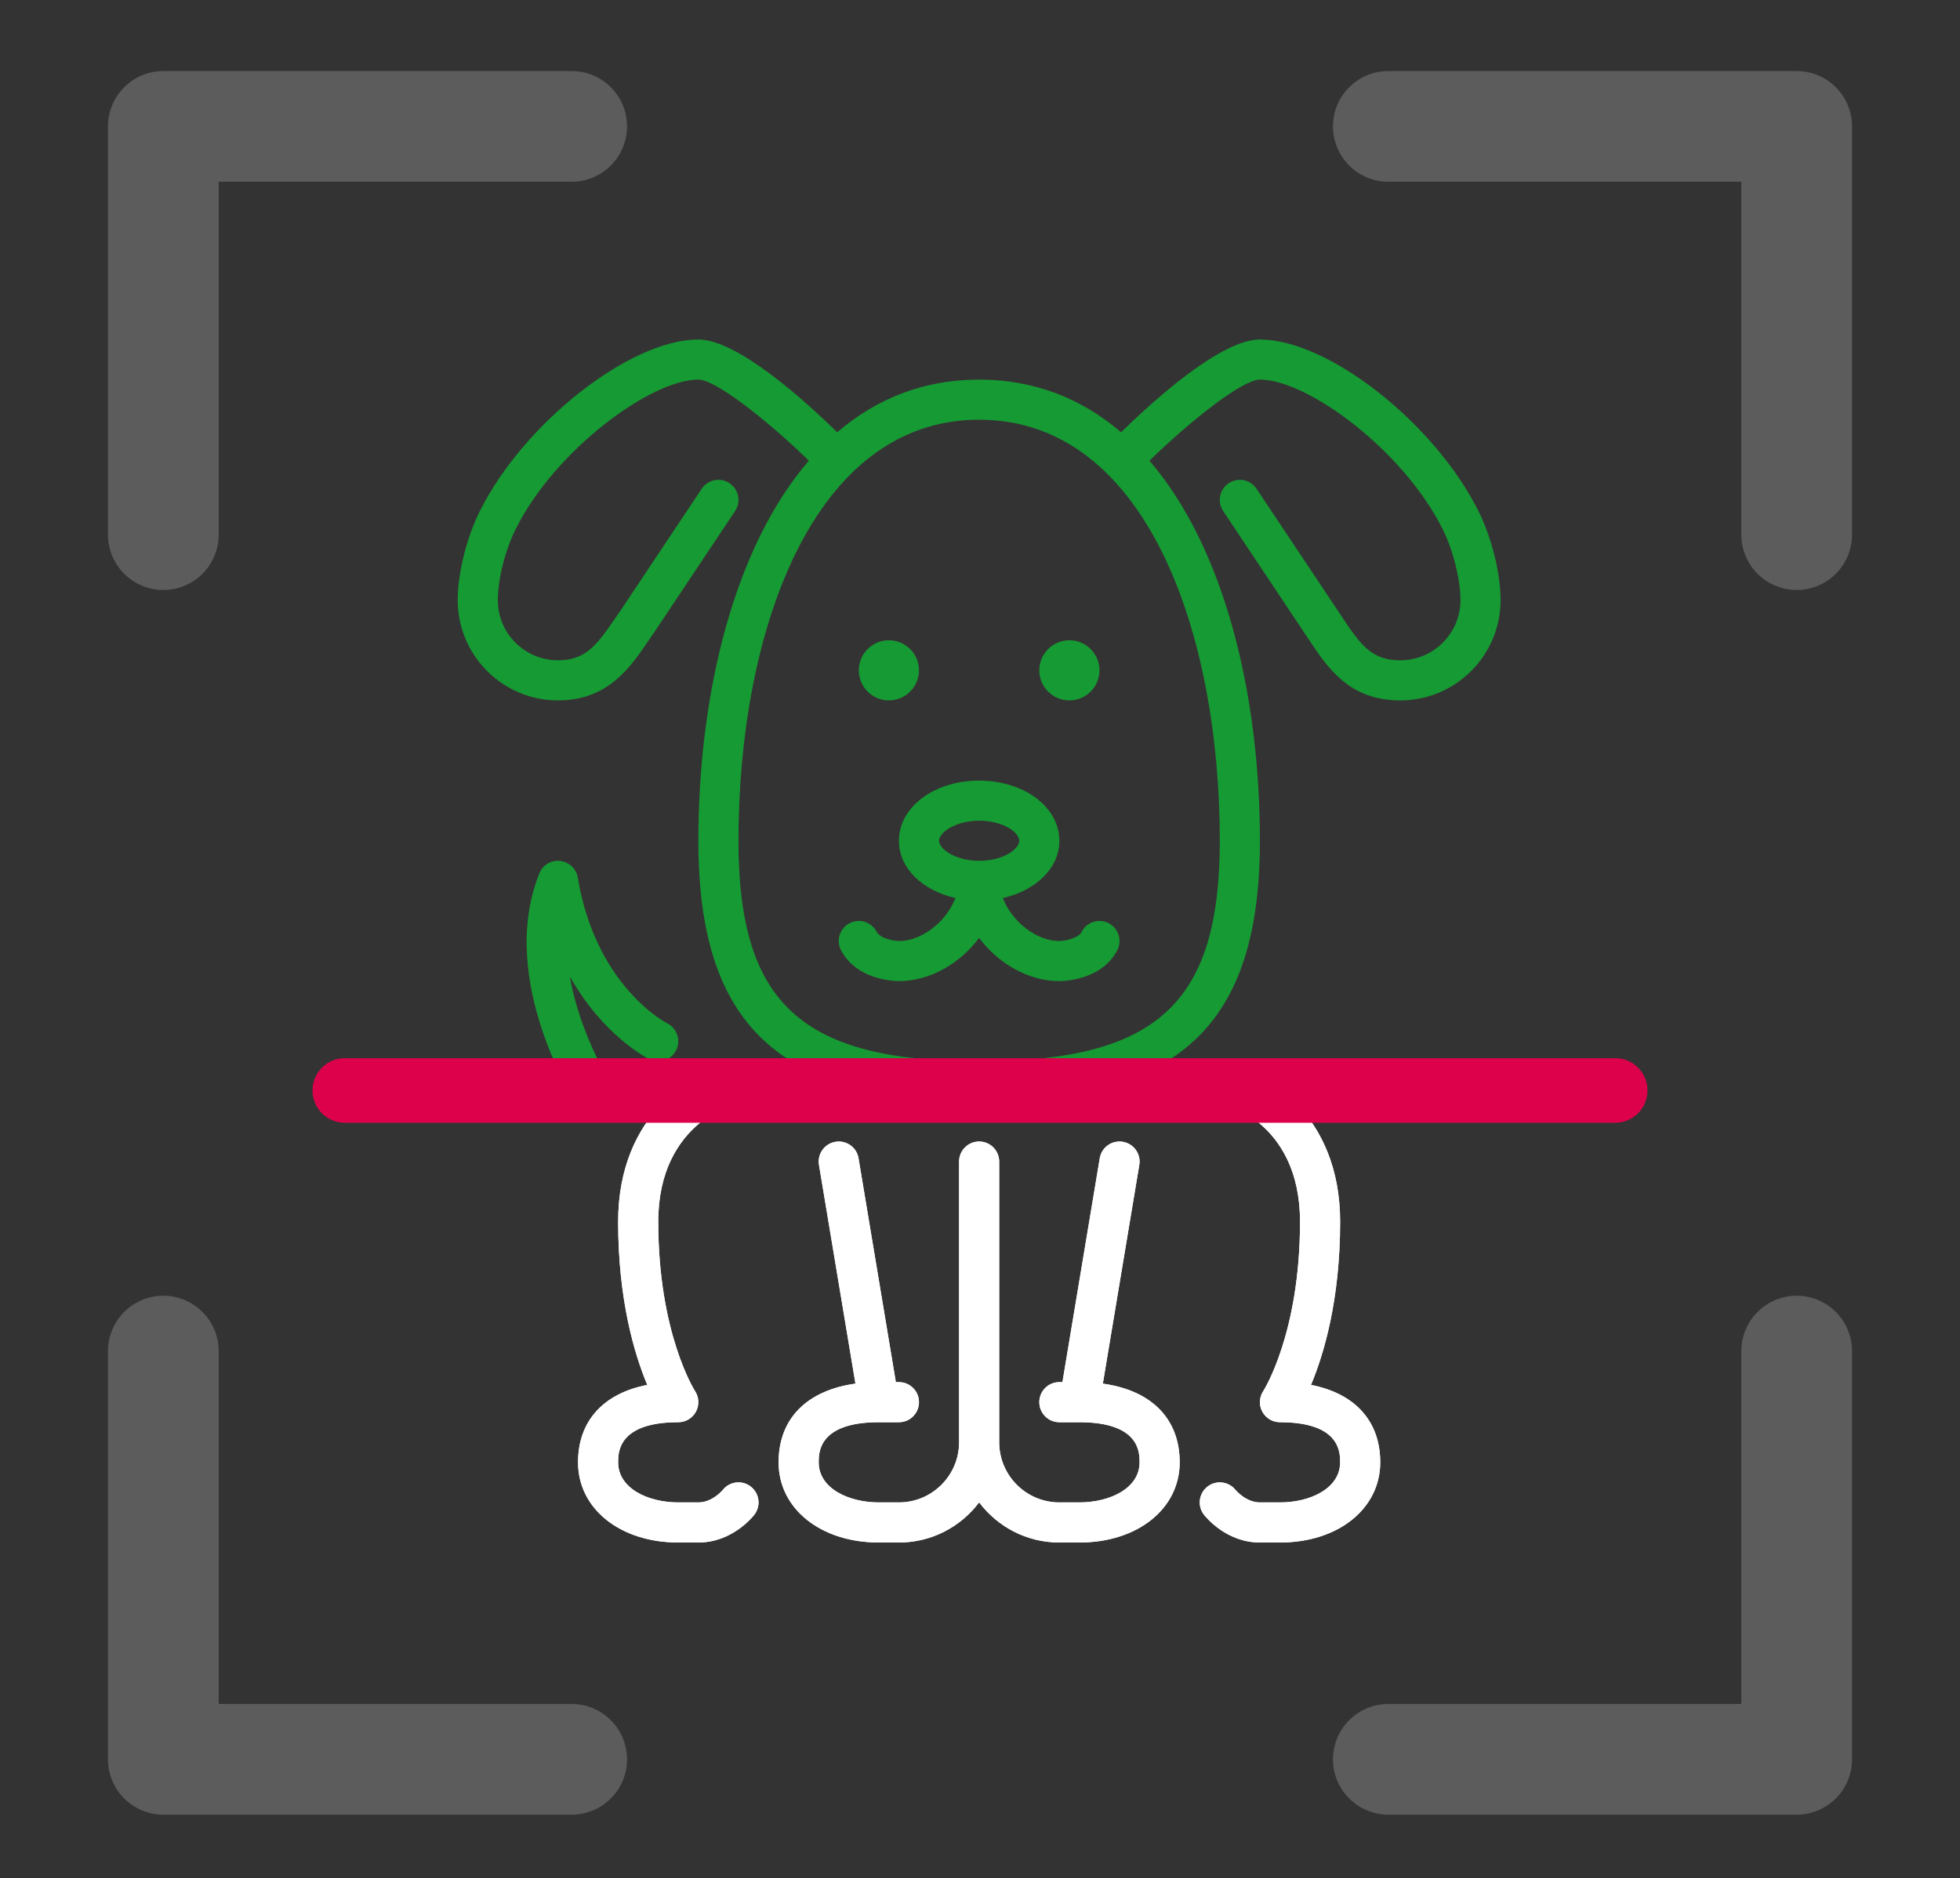 <svg width="1062" height="1018" viewBox="0 0 1062 1018" fill="none" xmlns="http://www.w3.org/2000/svg">
<rect x="0" y="0" width="1062" height="1018" fill="#333333" stroke="none"/>
<g clip-path="url(#clip0_21_233)">
<path d="M351.809 574.059C357.134 576.7 363.632 574.57 366.328 569.234C369.034 563.91 366.893 557.378 361.579 554.64C360.004 553.825 322.797 534.048 313.049 475.607C312.255 470.804 308.355 467.121 303.496 466.599C298.53 466.045 294.054 468.848 292.238 473.358C268.658 532.331 313.124 600.107 315.025 602.965C317.111 606.105 320.567 607.8 324.066 607.8C326.131 607.8 328.228 607.203 330.086 605.974C335.074 602.649 336.431 595.911 333.118 590.913C332.847 590.501 314.449 562.366 308.776 529.234C326.654 561.106 350.407 573.352 351.809 574.059Z" fill="#169A33"/>
<path d="M402.264 596.716C408.144 595.542 411.968 589.815 410.795 583.937C409.611 578.058 403.949 574.234 398.005 575.418C376.196 579.776 334.934 603.519 334.934 662.134C334.934 704.666 343.844 734.17 350.723 750.578C326.935 755.197 313.2 770.16 313.2 792.534C313.2 817.723 336.053 836 367.534 836H378.4C396.417 836 407.501 822.493 408.696 820.961C412.391 816.234 411.554 809.399 406.817 805.704C402.09 801.998 395.255 802.857 391.571 807.573C391.516 807.65 385.996 814.268 378.401 814.268H367.534C351.332 814.268 334.934 806.803 334.934 792.534C334.934 787.155 334.934 770.8 367.534 770.8C371.522 770.8 375.173 768.595 377.074 765.084C378.976 761.574 378.781 757.293 376.607 753.956C376.401 753.642 356.666 722.682 356.666 662.133C356.667 607.028 400.46 597.107 402.264 596.716Z" fill="white"/>
<path d="M710.345 750.577C717.224 734.169 726.134 704.665 726.134 662.133C726.134 603.518 684.873 579.774 663.065 575.417C657.175 574.254 651.458 578.046 650.274 583.936C649.1 589.815 652.925 595.542 658.805 596.715C660.674 597.096 704.402 606.485 704.402 662.133C704.402 722.682 684.667 753.641 684.494 753.902C682.277 757.238 682.06 761.53 683.95 765.062C685.841 768.593 689.525 770.8 693.534 770.8C726.134 770.8 726.134 787.155 726.134 792.534C726.134 806.802 709.736 814.268 693.534 814.268H682.668C675.17 814.268 669.649 807.759 669.432 807.498C665.726 802.858 658.956 802.033 654.251 805.705C649.513 809.399 648.676 816.235 652.371 820.962C653.567 822.494 664.651 836.001 682.668 836.001H693.534C725.026 836.001 747.868 817.724 747.868 792.535C747.868 770.16 734.133 755.196 710.345 750.577Z" fill="white"/>
<path d="M597.56 749.893L617.316 631.327C618.304 625.404 614.306 619.809 608.384 618.819C602.44 617.841 596.866 621.83 595.888 627.741L575.665 749.068H574.001C567.992 749.068 563.135 753.936 563.135 759.934C563.135 765.932 567.992 770.8 574.001 770.8H584.868C617.468 770.8 617.468 787.155 617.468 792.534C617.468 806.802 601.07 814.268 584.868 814.268H574.001C556.028 814.268 541.401 799.641 541.401 781.668V629.534C541.401 623.536 536.544 618.668 530.535 618.668C524.526 618.668 519.669 623.536 519.669 629.534V781.668C519.669 799.641 505.042 814.268 487.069 814.268H476.203C460.001 814.268 443.603 806.803 443.603 792.534C443.603 787.155 443.603 770.8 476.203 770.8H487.069C493.078 770.8 497.935 765.932 497.935 759.934C497.935 753.936 493.078 749.068 487.069 749.068H485.406L465.184 627.741C464.217 621.83 458.62 617.841 452.687 618.819C446.765 619.809 442.766 625.404 443.755 631.327L463.512 749.893C437.192 753.534 421.87 768.899 421.87 792.534C421.87 817.723 444.723 836 476.204 836H487.07C504.826 836 520.615 827.438 530.536 814.235C540.455 827.438 556.245 836 574 836H584.866C616.358 836 639.2 817.723 639.2 792.534C639.2 768.899 623.878 753.534 597.56 749.893Z" fill="white"/>
<path d="M801.049 276.943C777.164 229.162 719.625 184 682.668 184C661.684 184 625.574 216.535 607.438 234.269C586.476 216.307 560.96 205.734 530.534 205.734C500.108 205.734 474.592 216.307 453.631 234.27C435.493 216.535 399.384 184 378.4 184C341.442 184 283.903 229.162 260.019 276.943C252.825 291.309 248 310.727 248 325.268C248 355.226 272.374 379.601 302.334 379.601C329.337 379.601 341.421 361.846 351.114 347.577C352.298 345.849 353.473 344.111 354.841 342.165L398.308 276.965C401.644 271.967 400.297 265.217 395.297 261.892C390.277 258.546 383.55 259.903 380.225 264.903L336.922 329.863C335.639 331.678 334.39 333.514 333.14 335.351C323.37 349.738 317.111 357.866 302.333 357.866C284.359 357.866 269.732 343.24 269.732 325.266C269.732 313.976 273.731 298.1 279.458 286.657C300.866 243.831 352.623 205.732 378.399 205.732C387.668 205.732 415.258 227.313 438.263 249.678C397.437 297.144 378.399 376.611 378.399 455.666C378.399 555.998 422.474 596.933 530.533 596.933C638.591 596.933 682.666 555.998 682.666 455.666C682.666 376.6 663.629 297.144 622.802 249.678C645.807 227.313 673.387 205.732 682.666 205.732C708.442 205.732 760.2 243.831 781.619 286.657C787.335 298.1 791.334 313.976 791.334 325.266C791.334 343.24 776.707 357.866 758.734 357.866C743.423 357.866 737.381 349.825 727.188 334.427L680.842 264.903C677.517 259.905 670.769 258.546 665.769 261.892C660.771 265.217 659.424 271.965 662.759 276.965L709.062 346.424C719.364 361.974 731.024 379.6 758.734 379.6C788.693 379.6 813.068 355.226 813.068 325.266C813.068 310.727 808.243 291.309 801.049 276.943ZM660.934 455.666C660.934 543.926 626.802 575.2 530.534 575.2C434.266 575.2 400.134 543.926 400.134 455.666C400.134 342.077 440.46 227.466 530.534 227.466C620.608 227.466 660.934 342.077 660.934 455.666Z" fill="#169A33"/>
<path d="M586.074 505.023C584.216 508.643 576.957 509.957 574 510C561.276 510 548.126 499.166 543.378 486.713C561.243 482.671 574 470.554 574 455.666C574 437.389 554.907 423.066 530.534 423.066C506.16 423.066 487.068 437.389 487.068 455.666C487.068 470.554 499.825 482.67 517.69 486.713C512.952 499.166 499.803 510 487.143 510C484.024 509.957 476.917 508.641 474.929 504.904C472.115 499.601 465.54 497.59 460.238 500.405C454.935 503.219 452.914 509.794 455.738 515.096C464.323 531.267 484.764 531.734 487.068 531.734C503.943 531.734 520.265 522.095 530.534 508.305C540.803 522.095 557.125 531.734 574 531.734C576.325 531.734 596.995 531.256 605.394 514.978C608.144 509.642 606.046 503.09 600.71 500.341C595.375 497.592 588.833 499.676 586.074 505.023ZM530.534 466.534C517.472 466.534 508.8 459.992 508.8 455.668C508.8 451.343 517.472 444.801 530.534 444.801C543.802 444.801 552.268 451.235 552.268 455.668C552.268 460.1 543.802 466.534 530.534 466.534Z" fill="#169A33"/>
<path d="M579.434 379.6C588.421 379.6 595.734 372.287 595.734 363.3C595.734 354.313 588.421 347 579.434 347C570.447 347 563.134 354.313 563.134 363.3C563.134 372.287 570.447 379.6 579.434 379.6Z" fill="#169A33"/>
<path d="M481.634 379.6C490.621 379.6 497.934 372.287 497.934 363.3C497.934 354.313 490.621 347 481.634 347C472.647 347 465.334 354.313 465.334 363.3C465.334 372.287 472.647 379.6 481.634 379.6Z" fill="#169A33"/>
<g clip-path="url(#clip1_21_233)">
<path d="M351.809 574.059C357.134 576.7 363.632 574.57 366.328 569.234C369.034 563.91 366.893 557.378 361.579 554.64C360.004 553.825 322.797 534.048 313.049 475.607C312.255 470.804 308.355 467.121 303.496 466.599C298.53 466.045 294.054 468.848 292.238 473.358C268.658 532.331 313.124 600.107 315.025 602.965C317.111 606.105 320.567 607.8 324.066 607.8C326.131 607.8 328.228 607.203 330.086 605.974C335.074 602.649 336.431 595.911 333.118 590.913C332.847 590.501 314.449 562.366 308.776 529.234C326.654 561.106 350.407 573.352 351.809 574.059Z" fill="white"/>
<path d="M402.264 596.716C408.144 595.542 411.968 589.815 410.795 583.937C409.611 578.058 403.949 574.234 398.005 575.418C376.196 579.776 334.934 603.519 334.934 662.134C334.934 704.666 343.844 734.17 350.723 750.578C326.935 755.197 313.2 770.16 313.2 792.534C313.2 817.723 336.053 836 367.534 836H378.4C396.417 836 407.501 822.493 408.696 820.961C412.391 816.234 411.554 809.399 406.817 805.704C402.09 801.998 395.255 802.857 391.571 807.573C391.516 807.65 385.996 814.268 378.401 814.268H367.534C351.332 814.268 334.934 806.803 334.934 792.534C334.934 787.155 334.934 770.8 367.534 770.8C371.522 770.8 375.173 768.595 377.074 765.084C378.976 761.574 378.781 757.293 376.607 753.956C376.401 753.642 356.666 722.682 356.666 662.133C356.667 607.028 400.46 597.107 402.264 596.716Z" fill="white"/>
<path d="M710.345 750.577C717.224 734.169 726.134 704.665 726.134 662.133C726.134 603.518 684.873 579.774 663.065 575.417C657.175 574.254 651.458 578.046 650.274 583.936C649.1 589.815 652.925 595.542 658.805 596.715C660.674 597.096 704.402 606.485 704.402 662.133C704.402 722.682 684.667 753.641 684.494 753.902C682.277 757.238 682.06 761.53 683.95 765.062C685.841 768.593 689.525 770.8 693.534 770.8C726.134 770.8 726.134 787.155 726.134 792.534C726.134 806.802 709.736 814.268 693.534 814.268H682.668C675.17 814.268 669.649 807.759 669.432 807.498C665.726 802.858 658.956 802.033 654.251 805.705C649.513 809.399 648.676 816.235 652.371 820.962C653.567 822.494 664.651 836.001 682.668 836.001H693.534C725.026 836.001 747.868 817.724 747.868 792.535C747.868 770.16 734.133 755.196 710.345 750.577Z" fill="white"/>
<path d="M597.56 749.893L617.316 631.327C618.304 625.404 614.306 619.809 608.384 618.819C602.44 617.841 596.866 621.83 595.888 627.741L575.665 749.068H574.001C567.992 749.068 563.135 753.936 563.135 759.934C563.135 765.932 567.992 770.8 574.001 770.8H584.868C617.468 770.8 617.468 787.155 617.468 792.534C617.468 806.802 601.07 814.268 584.868 814.268H574.001C556.028 814.268 541.401 799.641 541.401 781.668V629.534C541.401 623.536 536.544 618.668 530.535 618.668C524.526 618.668 519.669 623.536 519.669 629.534V781.668C519.669 799.641 505.042 814.268 487.069 814.268H476.203C460.001 814.268 443.603 806.803 443.603 792.534C443.603 787.155 443.603 770.8 476.203 770.8H487.069C493.078 770.8 497.935 765.932 497.935 759.934C497.935 753.936 493.078 749.068 487.069 749.068H485.406L465.184 627.741C464.217 621.83 458.62 617.841 452.687 618.819C446.765 619.809 442.766 625.404 443.755 631.327L463.512 749.893C437.192 753.534 421.87 768.899 421.87 792.534C421.87 817.723 444.723 836 476.204 836H487.07C504.826 836 520.615 827.438 530.536 814.235C540.455 827.438 556.245 836 574 836H584.866C616.358 836 639.2 817.723 639.2 792.534C639.2 768.899 623.878 753.534 597.56 749.893Z" fill="white"/>
<path d="M801.049 276.943C777.164 229.162 719.625 184 682.668 184C661.684 184 625.574 216.535 607.438 234.269C586.476 216.307 560.96 205.734 530.534 205.734C500.108 205.734 474.592 216.307 453.631 234.27C435.493 216.535 399.384 184 378.4 184C341.442 184 283.903 229.162 260.019 276.943C252.825 291.309 248 310.727 248 325.268C248 355.226 272.374 379.601 302.334 379.601C329.337 379.601 341.421 361.846 351.114 347.577C352.298 345.849 353.473 344.111 354.841 342.165L398.308 276.965C401.644 271.967 400.297 265.217 395.297 261.892C390.277 258.546 383.55 259.903 380.225 264.903L336.922 329.863C335.639 331.678 334.39 333.514 333.14 335.351C323.37 349.738 317.111 357.866 302.333 357.866C284.359 357.866 269.732 343.24 269.732 325.266C269.732 313.976 273.731 298.1 279.458 286.657C300.866 243.831 352.623 205.732 378.399 205.732C387.668 205.732 415.258 227.313 438.263 249.678C397.437 297.144 378.399 376.611 378.399 455.666C378.399 555.998 422.474 596.933 530.533 596.933C638.591 596.933 682.666 555.998 682.666 455.666C682.666 376.6 663.629 297.144 622.802 249.678C645.807 227.313 673.387 205.732 682.666 205.732C708.442 205.732 760.2 243.831 781.619 286.657C787.335 298.1 791.334 313.976 791.334 325.266C791.334 343.24 776.707 357.866 758.734 357.866C743.423 357.866 737.381 349.825 727.188 334.427L680.842 264.903C677.517 259.905 670.769 258.546 665.769 261.892C660.771 265.217 659.424 271.965 662.759 276.965L709.062 346.424C719.364 361.974 731.024 379.6 758.734 379.6C788.693 379.6 813.068 355.226 813.068 325.266C813.068 310.727 808.243 291.309 801.049 276.943ZM660.934 455.666C660.934 543.926 626.802 575.2 530.534 575.2C434.266 575.2 400.134 543.926 400.134 455.666C400.134 342.077 440.46 227.466 530.534 227.466C620.608 227.466 660.934 342.077 660.934 455.666Z" fill="white"/>
</g>
<g clip-path="url(#clip2_21_233)">
<path opacity="0.2" d="M752.25 68.5H973.5V289.75M973.5 732.25V953.5H752.25M309.75 953.5H88.5V732.25M88.5 289.75V68.5H309.75" stroke="white" stroke-width="60" stroke-linecap="round" stroke-linejoin="round"/>
<path d="M186.833 591H875.167" stroke="#DD014B" stroke-width="35" stroke-linecap="round" stroke-linejoin="round"/>
</g>
</g>
<defs>
<clipPath id="clip0_21_233">
<rect width="1062" height="1018" fill="white"/>
</clipPath>
<clipPath id="clip1_21_233">
<rect width="565" height="245" fill="white" transform="translate(248 591)"/>
</clipPath>
<clipPath id="clip2_21_233">
<rect width="1180" height="1180" fill="white" transform="translate(-59 -79)"/>
</clipPath>
</defs>
</svg>
